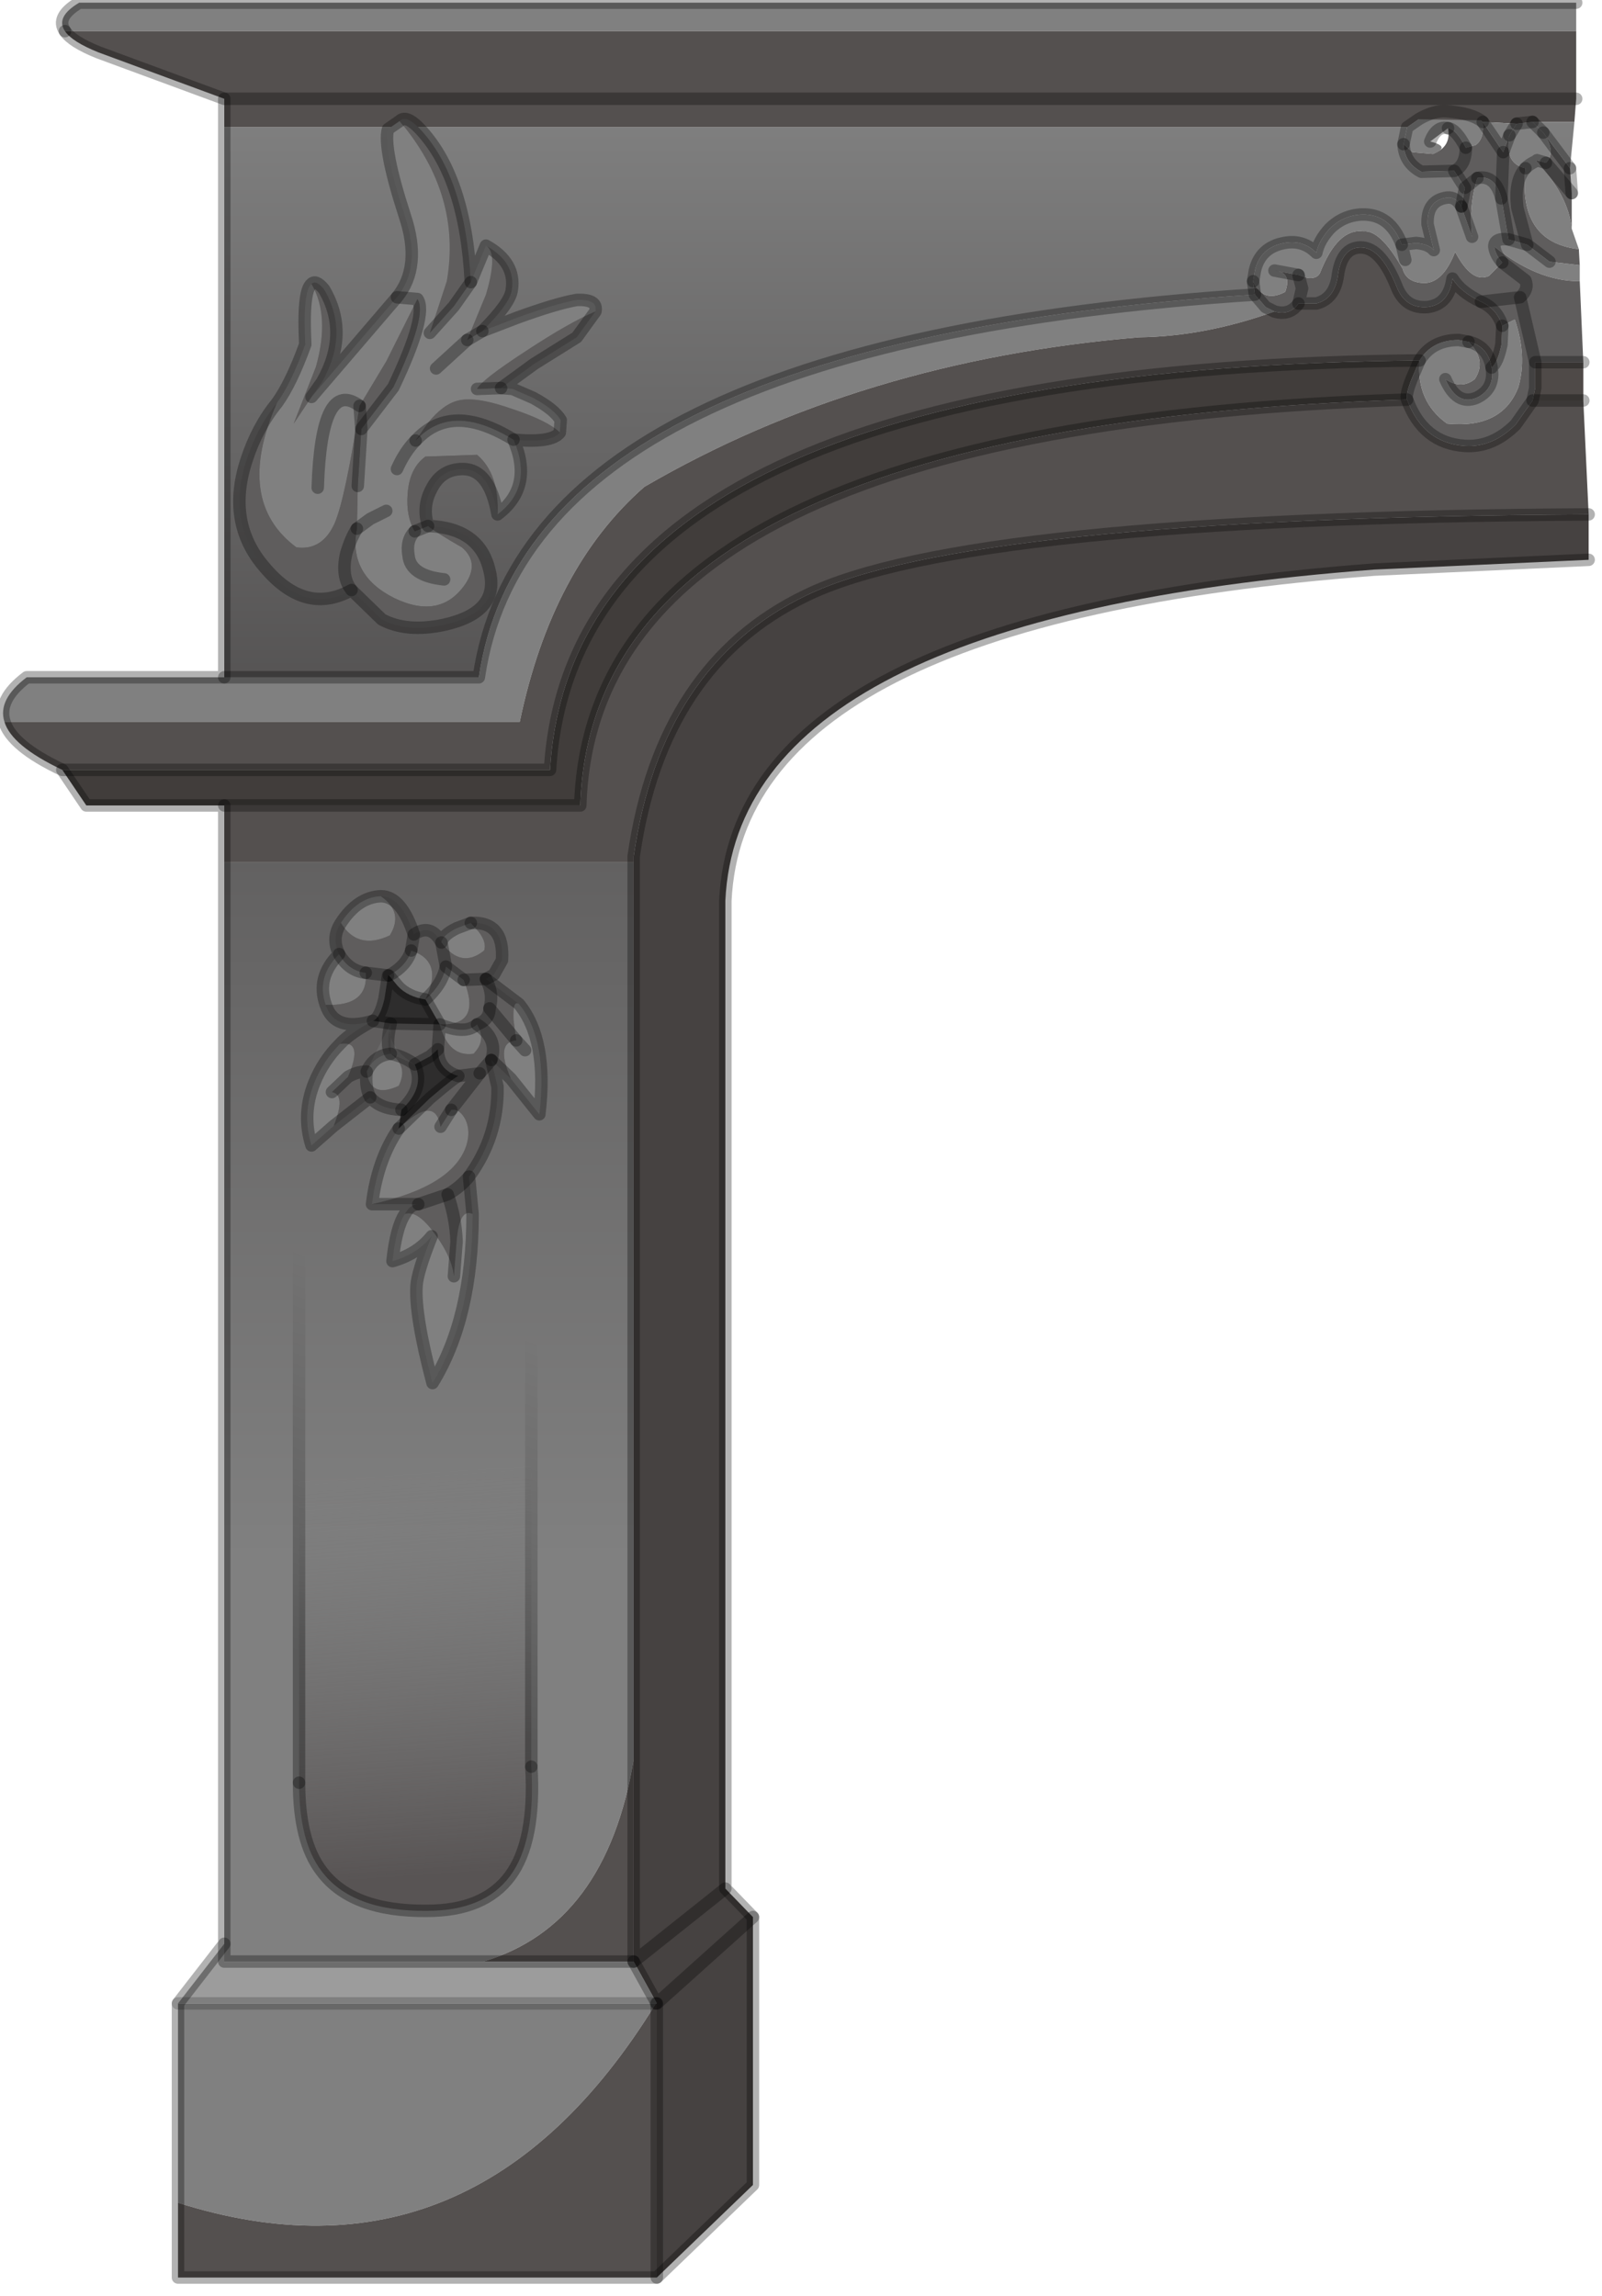 <?xml version="1.0" encoding="utf-8"?>
<svg version="1.1" id="Layer_1"
xmlns="http://www.w3.org/2000/svg"
xmlns:xlink="http://www.w3.org/1999/xlink"
width="90px" height="129px"
xml:space="preserve">
<g id="PathID_1123" transform="matrix(1, 0, 0, 1, 0.15, 0.15)">
<path style="fill:#808080;fill-opacity:1" d="M4.3 0L88.4 0L88.4 1.6L3.5 1.6Q2.95 0.8 4.3 0M85.55 9.3Q85.8 9.05 86.15 8.9Q87.95 10.8 88.15 12.7L88.55 13.85Q85.1 13.45 85.55 9.3M83.8 13.7Q83.8 13.2 84.6 13.3L85.65 13.6L86.9 14.55L88.6 14.75L88.6 15.65Q86.2 15.65 83.8 13.7Q83.85 14.15 84.25 14.6L83.5 15.35Q82.55 15.8 81.6 14Q80.9 15.8 79.8 15.75Q78.85 15.7 78.65 14.95Q77.4 12.75 76.45 12.85Q75 12.65 74 15.2Q73.8 15.55 73.25 15.45L72.8 15.3L71.45 15.05Q72.45 15.15 72.05 16.25Q70.8 16.9 70.25 15.65L70.35 15.05Q70.65 13.75 72 13.5Q73.05 13.3 73.8 14.05Q73.95 13.35 74.55 12.7Q75.3 11.95 76.35 11.9Q77.95 11.85 78.6 13.6L78.8 14.45L78.6 13.6L79.4 13.5Q80.1 13.55 80.4 13.9L80.05 12.45Q80 11.1 81.15 10.95Q81.65 10.9 81.95 11.45L82.55 13.15Q82.35 11.4 82.85 9.85Q83.85 9.65 84.2 11L84.6 13.3Q83.8 13.2 83.8 13.7M36.7 112.4Q26.55 128.9 9.85 123.6L9.85 112.4L36.7 112.4M70.35 16.4L70.95 17.1L71.45 17.35Q67.55 18.75 63.85 18.8Q48.25 20.1 36.05 27.2Q30.85 31.75 29.05 40.4L0.1 40.4Q-0.3 39.15 1.35 37.9L12.45 37.9L26.75 37.9Q29.5 19.05 70.35 16.4M86.55 7.3Q87.3 8.4 86.7 9L86.2 8.85L86.15 8.9Q85.8 9.05 85.55 9.3Q84.35 9.05 84.65 7.45L85.05 6.8L85.95 6.7L86.55 7.3M78.9 7L79.55 6.55Q80.4 6.05 81.1 6.1Q82.55 6.2 83.15 6.7Q83.25 7.65 82.75 8L82.2 8.15Q81.65 7.1 81.2 7.05Q80.55 6.9 80.2 7.8Q81.4 8.1 80.35 8.5L79.2 8.4L78.7 7.95L78.9 7M81.8 18.95L82.35 19.05Q83.4 20.1 82.7 21.15Q81.95 21.75 81.05 21.15Q81.7 22.65 82.8 22.2Q83.85 21.7 83.65 20.5Q84 20.2 84.2 19.2L84.25 18.15L84.95 17.8Q85.65 19.85 85.15 21.6Q84.25 23.95 81.15 23.65Q79.4 22.4 79.6 20.1Q80.3 18.95 81.8 18.95M80.2 7.8Q80.55 6.9 81.2 7.05" />
<linearGradient
id="LinearGradID_554" gradientUnits="userSpaceOnUse" gradientTransform="matrix(-0, -0.041, 0.054, -0, 52.55, 56.5)" spreadMethod ="pad" x1="-819.2" y1="0" x2="819.2" y2="0" >
<stop  offset="0.039" style="stop-color:#808080;stop-opacity:1" />
<stop  offset="1" style="stop-color:#4F4D4D;stop-opacity:1" />
</linearGradient>
<path style="fill:url(#LinearGradID_554) " d="M27 110.05L12.45 110.05L12.45 109.05L12.45 48.3L35.45 48.3L35.45 98.7Q33.9 108 27 110.05" />
<path style="fill:#5F5D5D;fill-opacity:1" d="M86.15 8.9L86.2 8.85L86.7 9Q87.3 8.4 86.55 7.3L88.05 9.3L88.15 10.7L88.15 12.7Q87.95 10.8 86.15 8.9M86.9 14.55L85.65 13.6L85.1 11.55Q84.9 10 85.55 9.3Q85.1 13.45 88.55 13.85L88.6 14.75L86.9 14.55M86.1 20.2L85.25 16.55L86.1 20.2L86.1 21.65L85.95 22.35L85 23.7Q83.7 25 82.15 24.9Q79.8 24.75 78.9 22.3Q78.8 22.05 79.15 21.15L79.6 20.1Q79.4 22.4 81.15 23.65Q84.25 23.95 85.15 21.6Q85.65 19.85 84.95 17.8L84.25 18.15Q83.95 17.2 83.05 16.8L85.25 16.55Q85.75 16.1 85.55 15.6L84.25 14.6L85.55 15.6Q85.75 16.1 85.25 16.55L83.05 16.8Q81.9 16.25 81.45 15.5Q81.25 16.95 80.05 17.1Q78.85 17.2 78.35 16.05Q77.45 13.75 76.3 13.75Q75.2 13.75 75 15.4Q74.8 16.65 73.8 16.9L72.8 16.9L73 16.05L72.8 15.3L73.25 15.45Q73.8 15.55 74 15.2Q75 12.65 76.45 12.85Q77.4 12.75 78.65 14.95Q78.85 15.7 79.8 15.75Q80.9 15.8 81.6 14Q82.55 15.8 83.5 15.35L84.25 14.6Q83.85 14.15 83.8 13.7Q86.2 15.65 88.6 15.65L88.8 20.2L86.1 20.2M82.75 8Q83.25 7.65 83.15 6.7L84.3 8.4L84.65 7.45Q84.35 9.05 85.55 9.3Q84.9 10 85.1 11.55L85.65 13.6L84.6 13.3L84.2 11L84.3 8.4L84.2 11Q83.85 9.65 82.85 9.85L82.15 10.4L81.55 9.45Q82.2 9.15 82.2 8.15M81.55 9.45L79.7 9.5Q78.75 9 78.7 7.95L79.2 8.4L80.35 8.5Q81.4 8.1 81.2 7.05Q81.65 7.1 82.2 8.15L82.75 8Q82.2 9.15 81.55 9.45M81.95 11.45L82.15 10.4L82.85 9.85Q82.35 11.4 82.55 13.15L81.95 11.45M88.15 10.7L86.7 9L88.15 10.7M71.45 17.35L70.95 17.1L70.35 16.4L70.25 15.65Q70.8 16.9 72.05 16.25Q72.45 15.15 71.45 15.05L72.8 15.3L73 16.05L72.8 16.9Q72.3 17.6 71.45 17.35M83.65 20.5Q83.85 21.7 82.8 22.2Q81.7 22.65 81.05 21.15Q81.95 21.75 82.7 21.15Q83.4 20.1 82.35 19.05Q83.45 19.3 83.65 20.5" />
<path style="fill:#54504F;fill-opacity:1" d="M12.45 5.4L5.4 2.8Q3.9 2.2 3.5 1.6L88.4 1.6L88.4 5.4L88.3 6.7L12.45 5.4M88.3 6.7L85.95 6.7L85.05 6.8L83.15 6.7Q82.55 6.2 81.1 6.1Q80.4 6.05 79.55 6.55L78.9 7L12.45 7L12.45 5.4L88.4 5.4M32.45 45.1Q33.1 23.75 78.9 22.3Q79.8 24.75 82.15 24.9Q83.7 25 85 23.7L85.95 22.35L88.8 22.35L89.1 28.75Q54.1 28.95 45.15 33.3Q37 37.2 35.45 47.95L35.45 48.3L12.45 48.3L12.45 45.1L32.45 45.1M36.7 112.4L36.75 112.4L36.75 127.8L9.85 127.8L9.85 123.6Q26.55 128.9 36.7 112.4M82.35 19.05L81.8 18.95Q80.3 18.95 79.6 20.1Q32.1 20.55 30.75 43.1L3.35 43.1Q0.5 41.75 0.1 40.4L29.05 40.4Q30.85 31.75 36.05 27.2Q48.25 20.1 63.85 18.8Q67.55 18.75 71.45 17.35Q72.3 17.6 72.8 16.9L73.8 16.9Q74.8 16.65 75 15.4Q75.2 13.75 76.3 13.75Q77.45 13.75 78.35 16.05Q78.85 17.2 80.05 17.1Q81.25 16.95 81.45 15.5Q81.9 16.25 83.05 16.8Q83.95 17.2 84.25 18.15L84.2 19.2Q84 20.2 83.65 20.5Q83.45 19.3 82.35 19.05M35.45 98.7L35.45 110.05L27 110.05Q33.9 108 35.45 98.7" />
<path style="fill:#4F4A48;fill-opacity:1" d="M85.95 22.35L86.1 21.65L86.1 20.2L88.8 20.2L88.8 22.35L85.95 22.35" />
<linearGradient
id="LinearGradID_555" gradientUnits="userSpaceOnUse" gradientTransform="matrix(0, 0.023, -0.019, 0, 47.3, 24.55)" spreadMethod ="pad" x1="-819.2" y1="0" x2="819.2" y2="0" >
<stop  offset="0" style="stop-color:#808080;stop-opacity:1" />
<stop  offset="1" style="stop-color:#4F4D4D;stop-opacity:1" />
</linearGradient>
<path style="fill:url(#LinearGradID_555) " d="M86.55 7.3L85.95 6.7L88.3 6.7L88.05 9.3L86.55 7.3M70.25 15.65L70.35 16.4Q29.5 19.05 26.75 37.9L12.45 37.9L12.45 7L78.9 7L78.7 7.95Q78.75 9 79.7 9.5L81.55 9.45L82.15 10.4L81.95 11.45Q81.65 10.9 81.15 10.95Q80 11.1 80.05 12.45L80.4 13.9Q80.1 13.55 79.4 13.5L78.6 13.6Q77.95 11.85 76.35 11.9Q75.3 11.95 74.55 12.7Q73.95 13.35 73.8 14.05Q73.05 13.3 72 13.5Q70.65 13.75 70.35 15.05L70.25 15.65M84.3 8.4L83.15 6.7L85.05 6.8L84.65 7.45L84.3 8.4" />
<path style="fill:#413D3B;fill-opacity:1" d="M79.6 20.1L79.15 21.15Q78.8 22.05 78.9 22.3Q33.1 23.75 32.45 45.1L12.45 45.1L4.7 45.1L3.35 43.1L30.75 43.1Q32.1 20.55 79.6 20.1" />
<path style="fill:#464241;fill-opacity:1" d="M36.75 112.4L42.15 107.55L36.75 112.4L35.45 110.05L40.6 105.95L35.45 110.05L35.45 98.7L35.45 48.3L35.45 47.95Q37 37.2 45.15 33.3Q54.1 28.95 89.1 28.75L89.1 31.3L77.05 31.85Q41.35 34.55 40.6 50.45L40.6 105.95L42.15 107.55L42.15 122.6L36.75 127.8L36.75 112.4" />
<path style="fill:#9C9C9C;fill-opacity:1" d="M12.45 110.05L27 110.05L35.45 110.05L36.75 112.4L36.7 112.4L9.85 112.4L12.45 109.05L12.45 110.05" />
<path style="fill:none;stroke-width:0.7;stroke-linecap:round;stroke-linejoin:round;stroke-miterlimit:3;stroke:#000000;stroke-opacity:0.302" d="M3.5 1.6Q3.9 2.2 5.4 2.8L12.45 5.4L88.4 5.4" />
<path style="fill:none;stroke-width:0.7;stroke-linecap:round;stroke-linejoin:round;stroke-miterlimit:3;stroke:#000000;stroke-opacity:0.302" d="M88.05 9.3L88.15 10.7" />
<path style="fill:none;stroke-width:0.7;stroke-linecap:round;stroke-linejoin:round;stroke-miterlimit:3;stroke:#000000;stroke-opacity:0.302" d="M89.1 31.3L77.05 31.85Q41.35 34.55 40.6 50.45L40.6 105.95L42.15 107.55L42.15 122.6L36.75 127.8L9.85 127.8L9.85 123.6L9.85 112.4L12.45 109.05L12.45 48.3L12.45 45.1L4.7 45.1L3.35 43.1Q0.5 41.75 0.1 40.4Q-0.3 39.15 1.35 37.9L12.45 37.9L12.45 7L12.45 5.4" />
<path style="fill:none;stroke-width:0.7;stroke-linecap:round;stroke-linejoin:round;stroke-miterlimit:3;stroke:#000000;stroke-opacity:0.302" d="M88.4 0L4.3 0Q2.95 0.8 3.5 1.6" />
<path style="fill:none;stroke-width:0.7;stroke-linecap:round;stroke-linejoin:round;stroke-miterlimit:3;stroke:#000000;stroke-opacity:0.302" d="M85.05 6.8L85.95 6.7" />
<path style="fill:none;stroke-width:0.7;stroke-linecap:round;stroke-linejoin:round;stroke-miterlimit:3;stroke:#000000;stroke-opacity:0.302" d="M84.65 7.45L85.05 6.8" />
<path style="fill:none;stroke-width:0.7;stroke-linecap:round;stroke-linejoin:round;stroke-miterlimit:3;stroke:#000000;stroke-opacity:0.302" d="M83.15 6.7L84.3 8.4L84.65 7.45" />
<path style="fill:none;stroke-width:0.7;stroke-linecap:round;stroke-linejoin:round;stroke-miterlimit:3;stroke:#000000;stroke-opacity:0.302" d="M85.55 9.3Q85.8 9.05 86.15 8.9L86.2 8.85L86.7 9" />
<path style="fill:none;stroke-width:0.7;stroke-linecap:round;stroke-linejoin:round;stroke-miterlimit:3;stroke:#000000;stroke-opacity:0.302" d="M86.55 7.3L85.95 6.7" />
<path style="fill:none;stroke-width:0.7;stroke-linecap:round;stroke-linejoin:round;stroke-miterlimit:3;stroke:#000000;stroke-opacity:0.302" d="M82.2 8.15Q81.65 7.1 81.2 7.05" />
<path style="fill:none;stroke-width:0.7;stroke-linecap:round;stroke-linejoin:round;stroke-miterlimit:3;stroke:#000000;stroke-opacity:0.302" d="M78.7 7.95Q78.75 9 79.7 9.5L81.55 9.45Q82.2 9.15 82.2 8.15" />
<path style="fill:none;stroke-width:0.7;stroke-linecap:round;stroke-linejoin:round;stroke-miterlimit:3;stroke:#000000;stroke-opacity:0.302" d="M83.15 6.7Q82.55 6.2 81.1 6.1Q80.4 6.05 79.55 6.55L78.9 7L78.7 7.95" />
<path style="fill:none;stroke-width:0.7;stroke-linecap:round;stroke-linejoin:round;stroke-miterlimit:3;stroke:#000000;stroke-opacity:0.302" d="M81.95 11.45L82.15 10.4L81.55 9.45" />
<path style="fill:none;stroke-width:0.7;stroke-linecap:round;stroke-linejoin:round;stroke-miterlimit:3;stroke:#000000;stroke-opacity:0.302" d="M81.95 11.45Q81.65 10.9 81.15 10.95Q80 11.1 80.05 12.45L80.4 13.9Q80.1 13.55 79.4 13.5L78.6 13.6L78.8 14.45" />
<path style="fill:none;stroke-width:0.7;stroke-linecap:round;stroke-linejoin:round;stroke-miterlimit:3;stroke:#000000;stroke-opacity:0.302" d="M82.85 9.85L82.15 10.4" />
<path style="fill:none;stroke-width:0.7;stroke-linecap:round;stroke-linejoin:round;stroke-miterlimit:3;stroke:#000000;stroke-opacity:0.302" d="M85.55 9.3Q84.9 10 85.1 11.55L85.65 13.6L86.9 14.55" />
<path style="fill:none;stroke-width:0.7;stroke-linecap:round;stroke-linejoin:round;stroke-miterlimit:3;stroke:#000000;stroke-opacity:0.302" d="M84.6 13.3L84.2 11Q83.85 9.65 82.85 9.85" />
<path style="fill:none;stroke-width:0.7;stroke-linecap:round;stroke-linejoin:round;stroke-miterlimit:3;stroke:#000000;stroke-opacity:0.302" d="M82.55 13.15L81.95 11.45" />
<path style="fill:none;stroke-width:0.7;stroke-linecap:round;stroke-linejoin:round;stroke-miterlimit:3;stroke:#000000;stroke-opacity:0.302" d="M84.3 8.4L84.2 11" />
<path style="fill:none;stroke-width:0.7;stroke-linecap:round;stroke-linejoin:round;stroke-miterlimit:3;stroke:#000000;stroke-opacity:0.302" d="M88.05 9.3L86.55 7.3" />
<path style="fill:none;stroke-width:0.7;stroke-linecap:round;stroke-linejoin:round;stroke-miterlimit:3;stroke:#000000;stroke-opacity:0.302" d="M86.7 9L88.15 10.7" />
<path style="fill:none;stroke-width:0.7;stroke-linecap:round;stroke-linejoin:round;stroke-miterlimit:3;stroke:#000000;stroke-opacity:0.302" d="M84.25 14.6Q83.85 14.15 83.8 13.7Q83.8 13.2 84.6 13.3L85.65 13.6" />
<path style="fill:none;stroke-width:0.7;stroke-linecap:round;stroke-linejoin:round;stroke-miterlimit:3;stroke:#000000;stroke-opacity:0.302" d="M72.8 15.3L73 16.05L72.8 16.9L73.8 16.9Q74.8 16.65 75 15.4Q75.2 13.75 76.3 13.75Q77.45 13.75 78.35 16.05Q78.85 17.2 80.05 17.1Q81.25 16.95 81.45 15.5Q81.9 16.25 83.05 16.8L85.25 16.55Q85.75 16.1 85.55 15.6L84.25 14.6" />
<path style="fill:none;stroke-width:0.7;stroke-linecap:round;stroke-linejoin:round;stroke-miterlimit:3;stroke:#000000;stroke-opacity:0.302" d="M84.25 18.15L84.2 19.2Q84 20.2 83.65 20.5Q83.85 21.7 82.8 22.2Q81.7 22.65 81.05 21.15" />
<path style="fill:none;stroke-width:0.7;stroke-linecap:round;stroke-linejoin:round;stroke-miterlimit:3;stroke:#000000;stroke-opacity:0.302" d="M82.35 19.05L81.8 18.95Q80.3 18.95 79.6 20.1L79.15 21.15Q78.8 22.05 78.9 22.3Q79.8 24.75 82.15 24.9Q83.7 25 85 23.7L85.95 22.35L86.1 21.65L86.1 20.2L85.25 16.55" />
<path style="fill:none;stroke-width:0.7;stroke-linecap:round;stroke-linejoin:round;stroke-miterlimit:3;stroke:#000000;stroke-opacity:0.302" d="M84.25 18.15Q83.95 17.2 83.05 16.8" />
<path style="fill:none;stroke-width:0.7;stroke-linecap:round;stroke-linejoin:round;stroke-miterlimit:3;stroke:#000000;stroke-opacity:0.302" d="M83.65 20.5Q83.45 19.3 82.35 19.05" />
<path style="fill:none;stroke-width:0.7;stroke-linecap:round;stroke-linejoin:round;stroke-miterlimit:3;stroke:#000000;stroke-opacity:0.302" d="M88.8 20.2L86.1 20.2" />
<path style="fill:none;stroke-width:0.7;stroke-linecap:round;stroke-linejoin:round;stroke-miterlimit:3;stroke:#000000;stroke-opacity:0.302" d="M88.8 22.35L85.95 22.35" />
<path style="fill:none;stroke-width:0.7;stroke-linecap:round;stroke-linejoin:round;stroke-miterlimit:3;stroke:#000000;stroke-opacity:0.302" d="M70.25 15.65L70.35 16.4L70.95 17.1L71.45 17.35Q72.3 17.6 72.8 16.9" />
<path style="fill:none;stroke-width:0.7;stroke-linecap:round;stroke-linejoin:round;stroke-miterlimit:3;stroke:#000000;stroke-opacity:0.302" d="M78.6 13.6Q77.95 11.85 76.35 11.9Q75.3 11.95 74.55 12.7Q73.95 13.35 73.8 14.05Q73.05 13.3 72 13.5Q70.65 13.75 70.35 15.05L70.25 15.65" />
<path style="fill:none;stroke-width:0.7;stroke-linecap:round;stroke-linejoin:round;stroke-miterlimit:3;stroke:#000000;stroke-opacity:0.302" d="M71.45 15.05L72.8 15.3" />
<path style="fill:none;stroke-width:0.7;stroke-linecap:round;stroke-linejoin:round;stroke-miterlimit:3;stroke:#000000;stroke-opacity:0.302" d="M89.1 28.75Q54.1 28.95 45.15 33.3Q37 37.2 35.45 47.95L35.45 48.3L35.45 98.7L35.45 110.05L40.6 105.95" />
<path style="fill:none;stroke-width:0.7;stroke-linecap:round;stroke-linejoin:round;stroke-miterlimit:3;stroke:#000000;stroke-opacity:0.302" d="M3.35 43.1L30.75 43.1Q32.1 20.55 79.6 20.1" />
<path style="fill:none;stroke-width:0.7;stroke-linecap:round;stroke-linejoin:round;stroke-miterlimit:3;stroke:#000000;stroke-opacity:0.302" d="M78.9 22.3Q33.1 23.75 32.45 45.1L12.45 45.1" />
<path style="fill:none;stroke-width:0.7;stroke-linecap:round;stroke-linejoin:round;stroke-miterlimit:3;stroke:#000000;stroke-opacity:0.302" d="M12.45 37.9L26.75 37.9Q29.5 19.05 70.35 16.4" />
<path style="fill:none;stroke-width:0.7;stroke-linecap:round;stroke-linejoin:round;stroke-miterlimit:3;stroke:#000000;stroke-opacity:0.302" d="M35.45 110.05L27 110.05L12.45 110.05L12.45 109.05" />
<path style="fill:none;stroke-width:0.7;stroke-linecap:round;stroke-linejoin:round;stroke-miterlimit:3;stroke:#000000;stroke-opacity:0.302" d="M35.45 110.05L36.75 112.4L42.15 107.55" />
<path style="fill:none;stroke-width:0.7;stroke-linecap:round;stroke-linejoin:round;stroke-miterlimit:3;stroke:#000000;stroke-opacity:0.188" d="M36.75 112.4L36.7 112.4" />
<path style="fill:none;stroke-width:0.7;stroke-linecap:round;stroke-linejoin:round;stroke-miterlimit:3;stroke:#000000;stroke-opacity:0.302" d="M36.75 112.4L36.75 127.8" />
<path style="fill:none;stroke-width:0.7;stroke-linecap:round;stroke-linejoin:round;stroke-miterlimit:3;stroke:#000000;stroke-opacity:0.188" d="M9.85 112.4L36.7 112.4" />
<path style="fill:none;stroke-width:0.7;stroke-linecap:round;stroke-linejoin:round;stroke-miterlimit:3;stroke:#000000;stroke-opacity:0.302" d="M81.2 7.05Q80.55 6.9 80.2 7.8" />
</g>
<g id="PathID_1124" transform="matrix(1, 0, 0, 1, 0.15, 0.15)">
<linearGradient
id="LinearGradID_556" gradientUnits="userSpaceOnUse" gradientTransform="matrix(-0.001, -0.014, 0.029, -0.002, 21.95, 93.8)" spreadMethod ="pad" x1="-819.2" y1="0" x2="819.2" y2="0" >
<stop  offset="0" style="stop-color:#585454;stop-opacity:1" />
<stop  offset="0.984" style="stop-color:#747474;stop-opacity:0" />
</linearGradient>
<path style="fill:url(#LinearGradID_556) " d="M16.65 64L29.7 64L29.7 99.1Q29.95 103.3 28.5 105.25Q27.05 107.2 23.85 107.2Q19.6 107.25 17.9 104.95Q16.65 103.3 16.65 100L16.65 64" />
<linearGradient
id="LinearGradID_557" gradientUnits="userSpaceOnUse" gradientTransform="matrix(0.005, -0.012, 0.021, 0.008, 23.4, 83.85)" spreadMethod ="pad" x1="-819.2" y1="0" x2="819.2" y2="0" >
<stop  offset="0" style="stop-color:#000000;stop-opacity:0.302" />
<stop  offset="1" style="stop-color:#000000;stop-opacity:0" />
</linearGradient>
<path style="fill:none;stroke-width:0.7;stroke-linecap:round;stroke-linejoin:round;stroke-miterlimit:3;stroke:url(#LinearGradID_557) " d="M29.7 64L29.7 99.1" />
<path style="fill:none;stroke-width:0.7;stroke-linecap:round;stroke-linejoin:round;stroke-miterlimit:3;stroke:#000000;stroke-opacity:0.302" d="M29.7 99.1Q29.95 103.3 28.5 105.25Q27.05 107.2 23.85 107.2Q19.6 107.25 17.9 104.95Q16.65 103.3 16.65 100" />
<linearGradient
id="LinearGradID_558" gradientUnits="userSpaceOnUse" gradientTransform="matrix(0.005, -0.012, 0.021, 0.008, 23.4, 83.85)" spreadMethod ="pad" x1="-819.2" y1="0" x2="819.2" y2="0" >
<stop  offset="0" style="stop-color:#000000;stop-opacity:0.302" />
<stop  offset="1" style="stop-color:#000000;stop-opacity:0" />
</linearGradient>
<path style="fill:none;stroke-width:0.7;stroke-linecap:round;stroke-linejoin:round;stroke-miterlimit:3;stroke:url(#LinearGradID_558) " d="M16.65 100L16.65 64" />
</g>
<g id="PathID_1125" transform="matrix(1, 0, 0, 1, 0.15, 0.15)">
<path style="fill:#808080;fill-opacity:1" d="M25.5 52L26.3 51.7L26.75 52.2Q27.2 52.8 27.05 53.25Q25.75 54.3 24.65 52.8Q24.7 52.4 25.5 52M25.9 54.9Q26.95 57.5 24.55 57.4L21.8 57.35L24.55 57.4L23.75 56Q22.75 55.85 22.2 55.25L21.7 54.65Q22.7 54.1 22.95 53.25Q24.8 53.85 23.75 56Q24.7 55.15 24.9 54.15L25.9 54.9M28.85 58.3L29.35 58.85L28.85 58.3L28.7 57.15Q28.65 56 29 56.25Q30.65 58.25 30.15 62.45L28.55 60.45Q27.65 58.4 28.85 58.3M25.35 71.55L25.5 69.6Q25.65 67.7 26.4 68.05Q26.4 73.9 24.15 77.55Q23.15 73.75 23.25 72.1Q23.3 71.3 24.1 69.3Q23.3 70.3 21.9 70.7Q22.1 68.8 22.6 68.05Q23.3 67.8 24.3 69.2Q25.25 70.5 25.35 71.55M20.75 67.5Q21.05 65 22.25 63.25Q24.3 61.3 24.6 63.15L25.2 62.2Q25.65 62.1 26 62.75Q26.3 63.4 26.05 64.2Q25.3 66.5 20.75 67.5M19.4 60.35L18.5 61.2Q19.3 61.35 18.6 63.1L17.35 64.2Q16.8 62.45 17.5 60.7Q18 59.45 18.95 58.5Q20.3 58.25 19.4 60.35M20.4 54.5Q20.55 56.4 18.15 56.3Q17.6 54.75 18.9 53.45Q19.45 54.4 20.4 54.5M21.75 52.4Q19.95 53.25 19 51.7Q19.95 50.25 21.25 50.2Q22.55 51.1 21.75 52.4M21.8 59.05Q22.8 59.75 22.25 60.85Q20.65 61.6 20.45 60.05Q20.85 59.15 21.8 59.05M26.45 59.05Q25.05 59.25 24.55 57.4Q26 58 26.65 57.4Q27.2 58.3 26.45 59.05" />
<path style="fill:#5F5D5D;fill-opacity:1" d="M28.05 53.8L27.6 54.6L27.15 54.85L25.9 54.9L24.9 54.15L24.65 52.8L24.9 54.15Q24.7 55.15 23.75 56Q24.8 53.85 22.95 53.25L23.1 52.35Q24.05 51.7 24.65 52.8Q25.75 54.3 27.05 53.25Q27.2 52.8 26.75 52.2L26.3 51.7Q28.2 51.6 28.05 53.8M23.15 59.65Q23.75 60.95 22.4 62.2Q21.2 62.15 20.65 61.5L18.6 63.1Q19.3 61.35 18.5 61.2L19.4 60.35Q19.9 60.05 20.45 60.05Q20.35 60.95 20.65 61.5Q20.35 60.95 20.45 60.05Q19.9 60.05 19.4 60.35Q20.3 58.25 18.95 58.5Q19.5 57.9 20.8 57.2Q18.65 57.85 18.15 56.3Q20.55 56.4 20.4 54.5Q19.45 54.4 18.9 53.45Q18.45 52.55 19 51.7Q19.95 53.25 21.75 52.4Q22.55 51.1 21.25 50.2Q22.4 50.2 23.1 52.35L22.95 53.25Q22.7 54.1 21.7 54.65L21.65 54.65L21.45 55.95Q21.2 57.05 20.8 57.2L21.8 57.35L24.55 57.4L24.45 58.8L24 59.2L23.15 59.65Q22.55 59.2 21.8 59.05M25.5 69.6Q25.45 68.25 25 66.95Q25.45 68.25 25.5 69.6L25.35 71.55Q25.25 70.5 24.3 69.2Q23.3 67.8 22.6 68.05Q22.9 67.5 23.35 67.5L20.75 67.5Q25.3 66.5 26.05 64.2Q26.3 63.4 26 62.75Q25.65 62.1 25.2 62.2L26.8 60.15L25.6 60.3Q24.45 59.95 24.45 58.8L24.55 57.4Q26.95 57.5 25.9 54.9L27.15 54.85L29 56.25Q28.65 56 28.7 57.15L28.85 58.3Q27.65 58.4 28.55 60.45L27.45 59.4L27.8 60.9Q27.85 63.7 26.2 65.95L26.4 68.05Q25.65 67.7 25.5 69.6M20.4 54.5L21.65 54.65L20.4 54.5M20.45 60.05Q20.65 61.6 22.25 60.85Q22.8 59.75 21.8 59.05Q22.55 59.2 23.15 59.65Q21.5 58.6 21.8 57.35Q20.85 59.15 20.45 60.05M27.45 59.4Q27.85 58.2 26.65 57.4Q27.35 57.15 27.35 56.5Q27.6 55.7 27.15 54.85Q27.6 55.7 27.35 56.5Q27.35 57.15 26.65 57.4Q26 58 24.55 57.4Q25.05 59.25 26.45 59.05Q27.2 58.3 26.65 57.4Q27.85 58.2 27.45 59.4L26.8 60.15M21.8 57.35Q21.5 58.6 21.8 59.05M24.6 63.15Q24.3 61.3 22.25 63.25L24 61.55Q25.35 60.4 25.6 60.3L26.8 60.15L27.45 59.4L25.2 62.2L24.6 63.15M27.35 56.5L28.85 58.3L27.35 56.5M26.2 65.95Q25.7 66.55 25 66.95L23.35 67.5L25 66.95Q25.7 66.55 26.2 65.95" />
<path style="fill:#2E2D2D;fill-opacity:1" d="M25.6 60.3Q25.35 60.4 24 61.55L22.25 63.25L22.4 62.2Q23.75 60.95 23.15 59.65L24 59.2L24.45 58.8Q24.45 59.95 25.6 60.3M20.8 57.2Q21.2 57.05 21.45 55.95L21.65 54.65L21.7 54.65L22.2 55.25Q22.75 55.85 23.75 56L24.55 57.4L21.8 57.35L20.8 57.2" />
<path style="fill:none;stroke-width:0.7;stroke-linecap:round;stroke-linejoin:round;stroke-miterlimit:3;stroke:#000000;stroke-opacity:0.302" d="M26.3 51.7L25.5 52Q24.7 52.4 24.65 52.8Q24.05 51.7 23.1 52.35L22.95 53.25" />
<path style="fill:none;stroke-width:0.7;stroke-linecap:round;stroke-linejoin:round;stroke-miterlimit:3;stroke:#000000;stroke-opacity:0.302" d="M23.75 56Q24.7 55.15 24.9 54.15L24.65 52.8" />
<path style="fill:none;stroke-width:0.7;stroke-linecap:round;stroke-linejoin:round;stroke-miterlimit:3;stroke:#000000;stroke-opacity:0.302" d="M27.15 54.85L27.6 54.6L28.05 53.8Q28.2 51.6 26.3 51.7" />
<path style="fill:none;stroke-width:0.7;stroke-linecap:round;stroke-linejoin:round;stroke-miterlimit:3;stroke:#000000;stroke-opacity:0.302" d="M25.9 54.9L27.15 54.85L29 56.25Q30.65 58.25 30.15 62.45L28.55 60.45L27.45 59.4L27.8 60.9Q27.85 63.7 26.2 65.95L26.4 68.05Q26.4 73.9 24.15 77.55Q23.15 73.75 23.25 72.1Q23.3 71.3 24.1 69.3Q23.3 70.3 21.9 70.7Q22.1 68.8 22.6 68.05Q22.9 67.5 23.35 67.5L20.75 67.5Q21.05 65 22.25 63.25" />
<path style="fill:none;stroke-width:0.7;stroke-linecap:round;stroke-linejoin:round;stroke-miterlimit:3;stroke:#000000;stroke-opacity:0.302" d="M22.4 62.2Q21.2 62.15 20.65 61.5L18.6 63.1L17.35 64.2Q16.8 62.45 17.5 60.7Q18 59.45 18.95 58.5Q19.5 57.9 20.8 57.2Q18.65 57.85 18.15 56.3Q17.6 54.75 18.9 53.45Q18.45 52.55 19 51.7Q19.95 50.25 21.25 50.2Q22.4 50.2 23.1 52.35" />
<path style="fill:none;stroke-width:0.7;stroke-linecap:round;stroke-linejoin:round;stroke-miterlimit:3;stroke:#000000;stroke-opacity:0.302" d="M21.8 57.35L24.55 57.4L23.75 56Q22.75 55.85 22.2 55.25L21.7 54.65L21.65 54.65L21.45 55.95Q21.2 57.05 20.8 57.2L21.8 57.35z" />
<path style="fill:none;stroke-width:0.7;stroke-linecap:round;stroke-linejoin:round;stroke-miterlimit:3;stroke:#000000;stroke-opacity:0.302" d="M25.9 54.9L24.9 54.15" />
<path style="fill:none;stroke-width:0.7;stroke-linecap:round;stroke-linejoin:round;stroke-miterlimit:3;stroke:#000000;stroke-opacity:0.302" d="M21.65 54.65L20.4 54.5" />
<path style="fill:none;stroke-width:0.7;stroke-linecap:round;stroke-linejoin:round;stroke-miterlimit:3;stroke:#000000;stroke-opacity:0.302" d="M21.7 54.65Q22.7 54.1 22.95 53.25" />
<path style="fill:none;stroke-width:0.7;stroke-linecap:round;stroke-linejoin:round;stroke-miterlimit:3;stroke:#000000;stroke-opacity:0.302" d="M20.65 61.5Q20.35 60.95 20.45 60.05Q19.9 60.05 19.4 60.35L18.5 61.2" />
<path style="fill:none;stroke-width:0.7;stroke-linecap:round;stroke-linejoin:round;stroke-miterlimit:3;stroke:#000000;stroke-opacity:0.302" d="M21.8 59.05Q20.85 59.15 20.45 60.05" />
<path style="fill:none;stroke-width:0.7;stroke-linecap:round;stroke-linejoin:round;stroke-miterlimit:3;stroke:#000000;stroke-opacity:0.302" d="M23.15 59.65L24 59.2L24.45 58.8L24.55 57.4Q26 58 26.65 57.4Q27.35 57.15 27.35 56.5Q27.6 55.7 27.15 54.85" />
<path style="fill:none;stroke-width:0.7;stroke-linecap:round;stroke-linejoin:round;stroke-miterlimit:3;stroke:#000000;stroke-opacity:0.302" d="M21.8 57.35Q21.5 58.6 21.8 59.05Q22.55 59.2 23.15 59.65Q23.75 60.95 22.4 62.2" />
<path style="fill:none;stroke-width:0.7;stroke-linecap:round;stroke-linejoin:round;stroke-miterlimit:3;stroke:#000000;stroke-opacity:0.302" d="M28.85 58.3L29.35 58.85" />
<path style="fill:none;stroke-width:0.7;stroke-linecap:round;stroke-linejoin:round;stroke-miterlimit:3;stroke:#000000;stroke-opacity:0.302" d="M25.2 62.2L26.8 60.15L25.6 60.3Q25.35 60.4 24 61.55L22.25 63.25" />
<path style="fill:none;stroke-width:0.7;stroke-linecap:round;stroke-linejoin:round;stroke-miterlimit:3;stroke:#000000;stroke-opacity:0.302" d="M24.6 63.15L25.2 62.2" />
<path style="fill:none;stroke-width:0.7;stroke-linecap:round;stroke-linejoin:round;stroke-miterlimit:3;stroke:#000000;stroke-opacity:0.302" d="M27.45 59.4L26.8 60.15" />
<path style="fill:none;stroke-width:0.7;stroke-linecap:round;stroke-linejoin:round;stroke-miterlimit:3;stroke:#000000;stroke-opacity:0.302" d="M28.85 58.3L27.35 56.5" />
<path style="fill:none;stroke-width:0.7;stroke-linecap:round;stroke-linejoin:round;stroke-miterlimit:3;stroke:#000000;stroke-opacity:0.302" d="M26.65 57.4Q27.85 58.2 27.45 59.4" />
<path style="fill:none;stroke-width:0.7;stroke-linecap:round;stroke-linejoin:round;stroke-miterlimit:3;stroke:#000000;stroke-opacity:0.302" d="M25.6 60.3Q24.45 59.95 24.45 58.8" />
<path style="fill:none;stroke-width:0.7;stroke-linecap:round;stroke-linejoin:round;stroke-miterlimit:3;stroke:#000000;stroke-opacity:0.302" d="M23.35 67.5L25 66.95Q25.7 66.55 26.2 65.95" />
<path style="fill:none;stroke-width:0.7;stroke-linecap:round;stroke-linejoin:round;stroke-miterlimit:3;stroke:#000000;stroke-opacity:0.302" d="M25.35 71.55L25.5 69.6Q25.45 68.25 25 66.95" />
<path style="fill:none;stroke-width:0.7;stroke-linecap:round;stroke-linejoin:round;stroke-miterlimit:3;stroke:#000000;stroke-opacity:0.302" d="M18.9 53.45Q19.45 54.4 20.4 54.5" />
</g>
<g id="PathID_1126" transform="matrix(1, 0, 0, 1, 0.15, 0.15)">
<path style="fill:#808080;fill-opacity:1" d="M24.35 20.55L26.1 18.95L26.95 18.45L28.9 17.7Q31.1 16.9 32.25 16.7Q33.45 16.65 33.3 17.35Q31.85 17.95 29.35 19.6Q26.9 21.2 26.65 21.7L28 21.65L28.65 21.7L29.8 22.2Q31 22.85 31.35 23.45L31.3 24.15Q30.65 23.5 28.7 22.85Q26.6 22.1 25.6 22.35Q24.75 22.55 23.9 23.6L23.2 24.6Q24.85 22.8 27.45 23.9Q28.05 24.15 28.7 24.55Q29.85 27.2 27.8 28.75Q27.9 26.45 26.65 25.4L23.75 25.5Q22.85 26.15 22.75 27.6Q22.65 28.85 23.15 29.7L23.9 29.4Q24.4 29.8 25.8 30.6Q26.8 31.45 26 32.65Q24.6 34.7 22 33.45Q19.4 32.15 19.9 29.55L20.65 29L21.55 28.55L20.65 29L19.9 29.55L19.95 27.15L20.15 23.95L21.95 21.6Q23.9 17.5 23.3 16.65L22.15 16.55L23.3 16.65L21.55 20.15L20.05 22.65Q17.9 21.05 17.7 27.25Q17.9 21.05 20.05 22.65Q19.25 27.85 18.65 29.25Q17.95 30.8 16.5 30.6Q13 28 15.4 22.5Q16.2 21.4 17 19.2Q16.85 16.2 17.35 15.8Q18.4 17.6 17.6 20.45L16.35 23.65L17.35 22.15L22.15 16.55Q23.55 14.85 22.6 12Q21.35 8.15 21.65 7.1L22.3 6.65Q25.8 10.8 24.95 15.65L24 18.55L25.35 17.05L26.3 15.7L27.15 13.65Q27.85 14.05 27.15 16.4L26.1 18.95L24.35 20.55M24.8 32.4Q22.9 32.2 22.8 31.05Q22.65 30.2 23.15 29.7Q22.65 30.2 22.8 31.05Q22.9 32.2 24.8 32.4M23.2 24.6Q22.6 25.2 22.15 26.2Q22.6 25.2 23.2 24.6" />
<path style="fill:#5F5D5D;fill-opacity:1" d="M25.35 17.05L24 18.55L24.95 15.65Q25.8 10.8 22.3 6.65Q22.65 6.3 23.35 7Q26 9.7 26.3 15.7L25.35 17.05M26.1 18.95L27.15 16.4Q27.85 14.05 27.15 13.65Q28.85 14.6 28.6 16.15Q28.5 16.9 26.95 18.45L26.1 18.95M26.65 21.7Q26.9 21.2 29.35 19.6Q31.85 17.95 33.3 17.35L32.25 18.8L29.85 20.3L28 21.65L26.65 21.7M27.45 23.9Q24.85 22.8 23.2 24.6L23.9 23.6Q24.75 22.55 25.6 22.35Q26.6 22.1 28.7 22.85Q30.65 23.5 31.3 24.15Q30.85 24.75 28.7 24.55Q28.05 24.15 27.45 23.9M19.6 33Q19 32.25 19.3 30.95Q19.55 30.1 19.9 29.55Q19.4 32.15 22 33.45Q24.6 34.7 26 32.65Q26.8 31.45 25.8 30.6Q24.4 29.8 23.9 29.4L23.15 29.7Q22.65 28.85 22.75 27.6Q22.85 26.15 23.75 25.5L26.65 25.4Q27.9 26.45 27.8 28.75Q27.35 26.2 25.85 26.2Q24.65 26.2 24.1 27.3Q23.55 28.3 23.9 29.4Q26.8 29.5 27.35 31.9Q27.95 34.25 24.8 34.95Q22.7 35.4 21.3 34.65L19.6 33Q17 34.45 14.7 31.7Q12.55 29.2 13.7 25.7Q14.3 23.85 15.4 22.5Q13 28 16.5 30.6Q17.95 30.8 18.65 29.25Q19.25 27.85 20.05 22.65L20.15 23.95L20.05 22.65L21.55 20.15L23.3 16.65Q23.9 17.5 21.95 21.6L20.15 23.95L19.95 27.15L19.9 29.55Q19.55 30.1 19.3 30.95Q19 32.25 19.6 33M16.35 23.65L17.6 20.45Q18.4 17.6 17.35 15.8Q17.6 15.55 18.05 16.1Q19.5 18.55 17.95 21.3L17.35 22.15L16.35 23.65" />
<path style="fill:none;stroke-width:0.7;stroke-linecap:round;stroke-linejoin:round;stroke-miterlimit:3;stroke:#000000;stroke-opacity:0.302" d="M22.3 6.65Q22.65 6.3 23.35 7Q26 9.7 26.3 15.7L27.15 13.65Q28.85 14.6 28.6 16.15Q28.5 16.9 26.95 18.45L28.9 17.7Q31.1 16.9 32.25 16.7Q33.45 16.65 33.3 17.35L32.25 18.8L29.85 20.3L28 21.65L28.65 21.7L29.8 22.2Q31 22.85 31.35 23.45L31.3 24.15Q30.85 24.75 28.7 24.55Q29.85 27.2 27.8 28.75Q27.35 26.2 25.85 26.2Q24.65 26.2 24.1 27.3Q23.55 28.3 23.9 29.4Q26.8 29.5 27.35 31.9Q27.95 34.25 24.8 34.95Q22.7 35.4 21.3 34.65L19.6 33Q17 34.45 14.7 31.7Q12.55 29.2 13.7 25.7Q14.3 23.85 15.4 22.5Q16.2 21.4 17 19.2Q16.85 16.2 17.35 15.8Q17.6 15.55 18.05 16.1Q19.5 18.55 17.95 21.3L17.35 22.15L22.15 16.55Q23.55 14.85 22.6 12Q21.35 8.15 21.65 7.1L22.3 6.65z" />
<path style="fill:none;stroke-width:0.7;stroke-linecap:round;stroke-linejoin:round;stroke-miterlimit:3;stroke:#000000;stroke-opacity:0.302" d="M24 18.55L25.35 17.05L26.3 15.7" />
<path style="fill:none;stroke-width:0.7;stroke-linecap:round;stroke-linejoin:round;stroke-miterlimit:3;stroke:#000000;stroke-opacity:0.302" d="M22.15 16.55L23.3 16.65Q23.9 17.5 21.95 21.6L20.15 23.95L19.95 27.15" />
<path style="fill:none;stroke-width:0.7;stroke-linecap:round;stroke-linejoin:round;stroke-miterlimit:3;stroke:#000000;stroke-opacity:0.302" d="M19.9 29.55L20.65 29L21.55 28.55" />
<path style="fill:none;stroke-width:0.7;stroke-linecap:round;stroke-linejoin:round;stroke-miterlimit:3;stroke:#000000;stroke-opacity:0.302" d="M26.65 21.7L28 21.65" />
<path style="fill:none;stroke-width:0.7;stroke-linecap:round;stroke-linejoin:round;stroke-miterlimit:3;stroke:#000000;stroke-opacity:0.302" d="M23.2 24.6Q24.85 22.8 27.45 23.9Q28.05 24.15 28.7 24.55" />
<path style="fill:none;stroke-width:0.7;stroke-linecap:round;stroke-linejoin:round;stroke-miterlimit:3;stroke:#000000;stroke-opacity:0.302" d="M26.1 18.95L24.35 20.55" />
<path style="fill:none;stroke-width:0.7;stroke-linecap:round;stroke-linejoin:round;stroke-miterlimit:3;stroke:#000000;stroke-opacity:0.302" d="M26.1 18.95L26.95 18.45" />
<path style="fill:none;stroke-width:0.7;stroke-linecap:round;stroke-linejoin:round;stroke-miterlimit:3;stroke:#000000;stroke-opacity:0.302" d="M20.05 22.65L20.15 23.95" />
<path style="fill:none;stroke-width:0.7;stroke-linecap:round;stroke-linejoin:round;stroke-miterlimit:3;stroke:#000000;stroke-opacity:0.302" d="M20.05 22.65Q17.9 21.05 17.7 27.25" />
<path style="fill:none;stroke-width:0.7;stroke-linecap:round;stroke-linejoin:round;stroke-miterlimit:3;stroke:#000000;stroke-opacity:0.302" d="M19.9 29.55Q19.55 30.1 19.3 30.95Q19 32.25 19.6 33" />
<path style="fill:none;stroke-width:0.7;stroke-linecap:round;stroke-linejoin:round;stroke-miterlimit:3;stroke:#000000;stroke-opacity:0.302" d="M23.15 29.7L23.9 29.4" />
<path style="fill:none;stroke-width:0.7;stroke-linecap:round;stroke-linejoin:round;stroke-miterlimit:3;stroke:#000000;stroke-opacity:0.302" d="M23.15 29.7Q22.65 30.2 22.8 31.05Q22.9 32.2 24.8 32.4" />
<path style="fill:none;stroke-width:0.7;stroke-linecap:round;stroke-linejoin:round;stroke-miterlimit:3;stroke:#000000;stroke-opacity:0.302" d="M22.15 26.2Q22.6 25.2 23.2 24.6" />
</g>
</svg>
